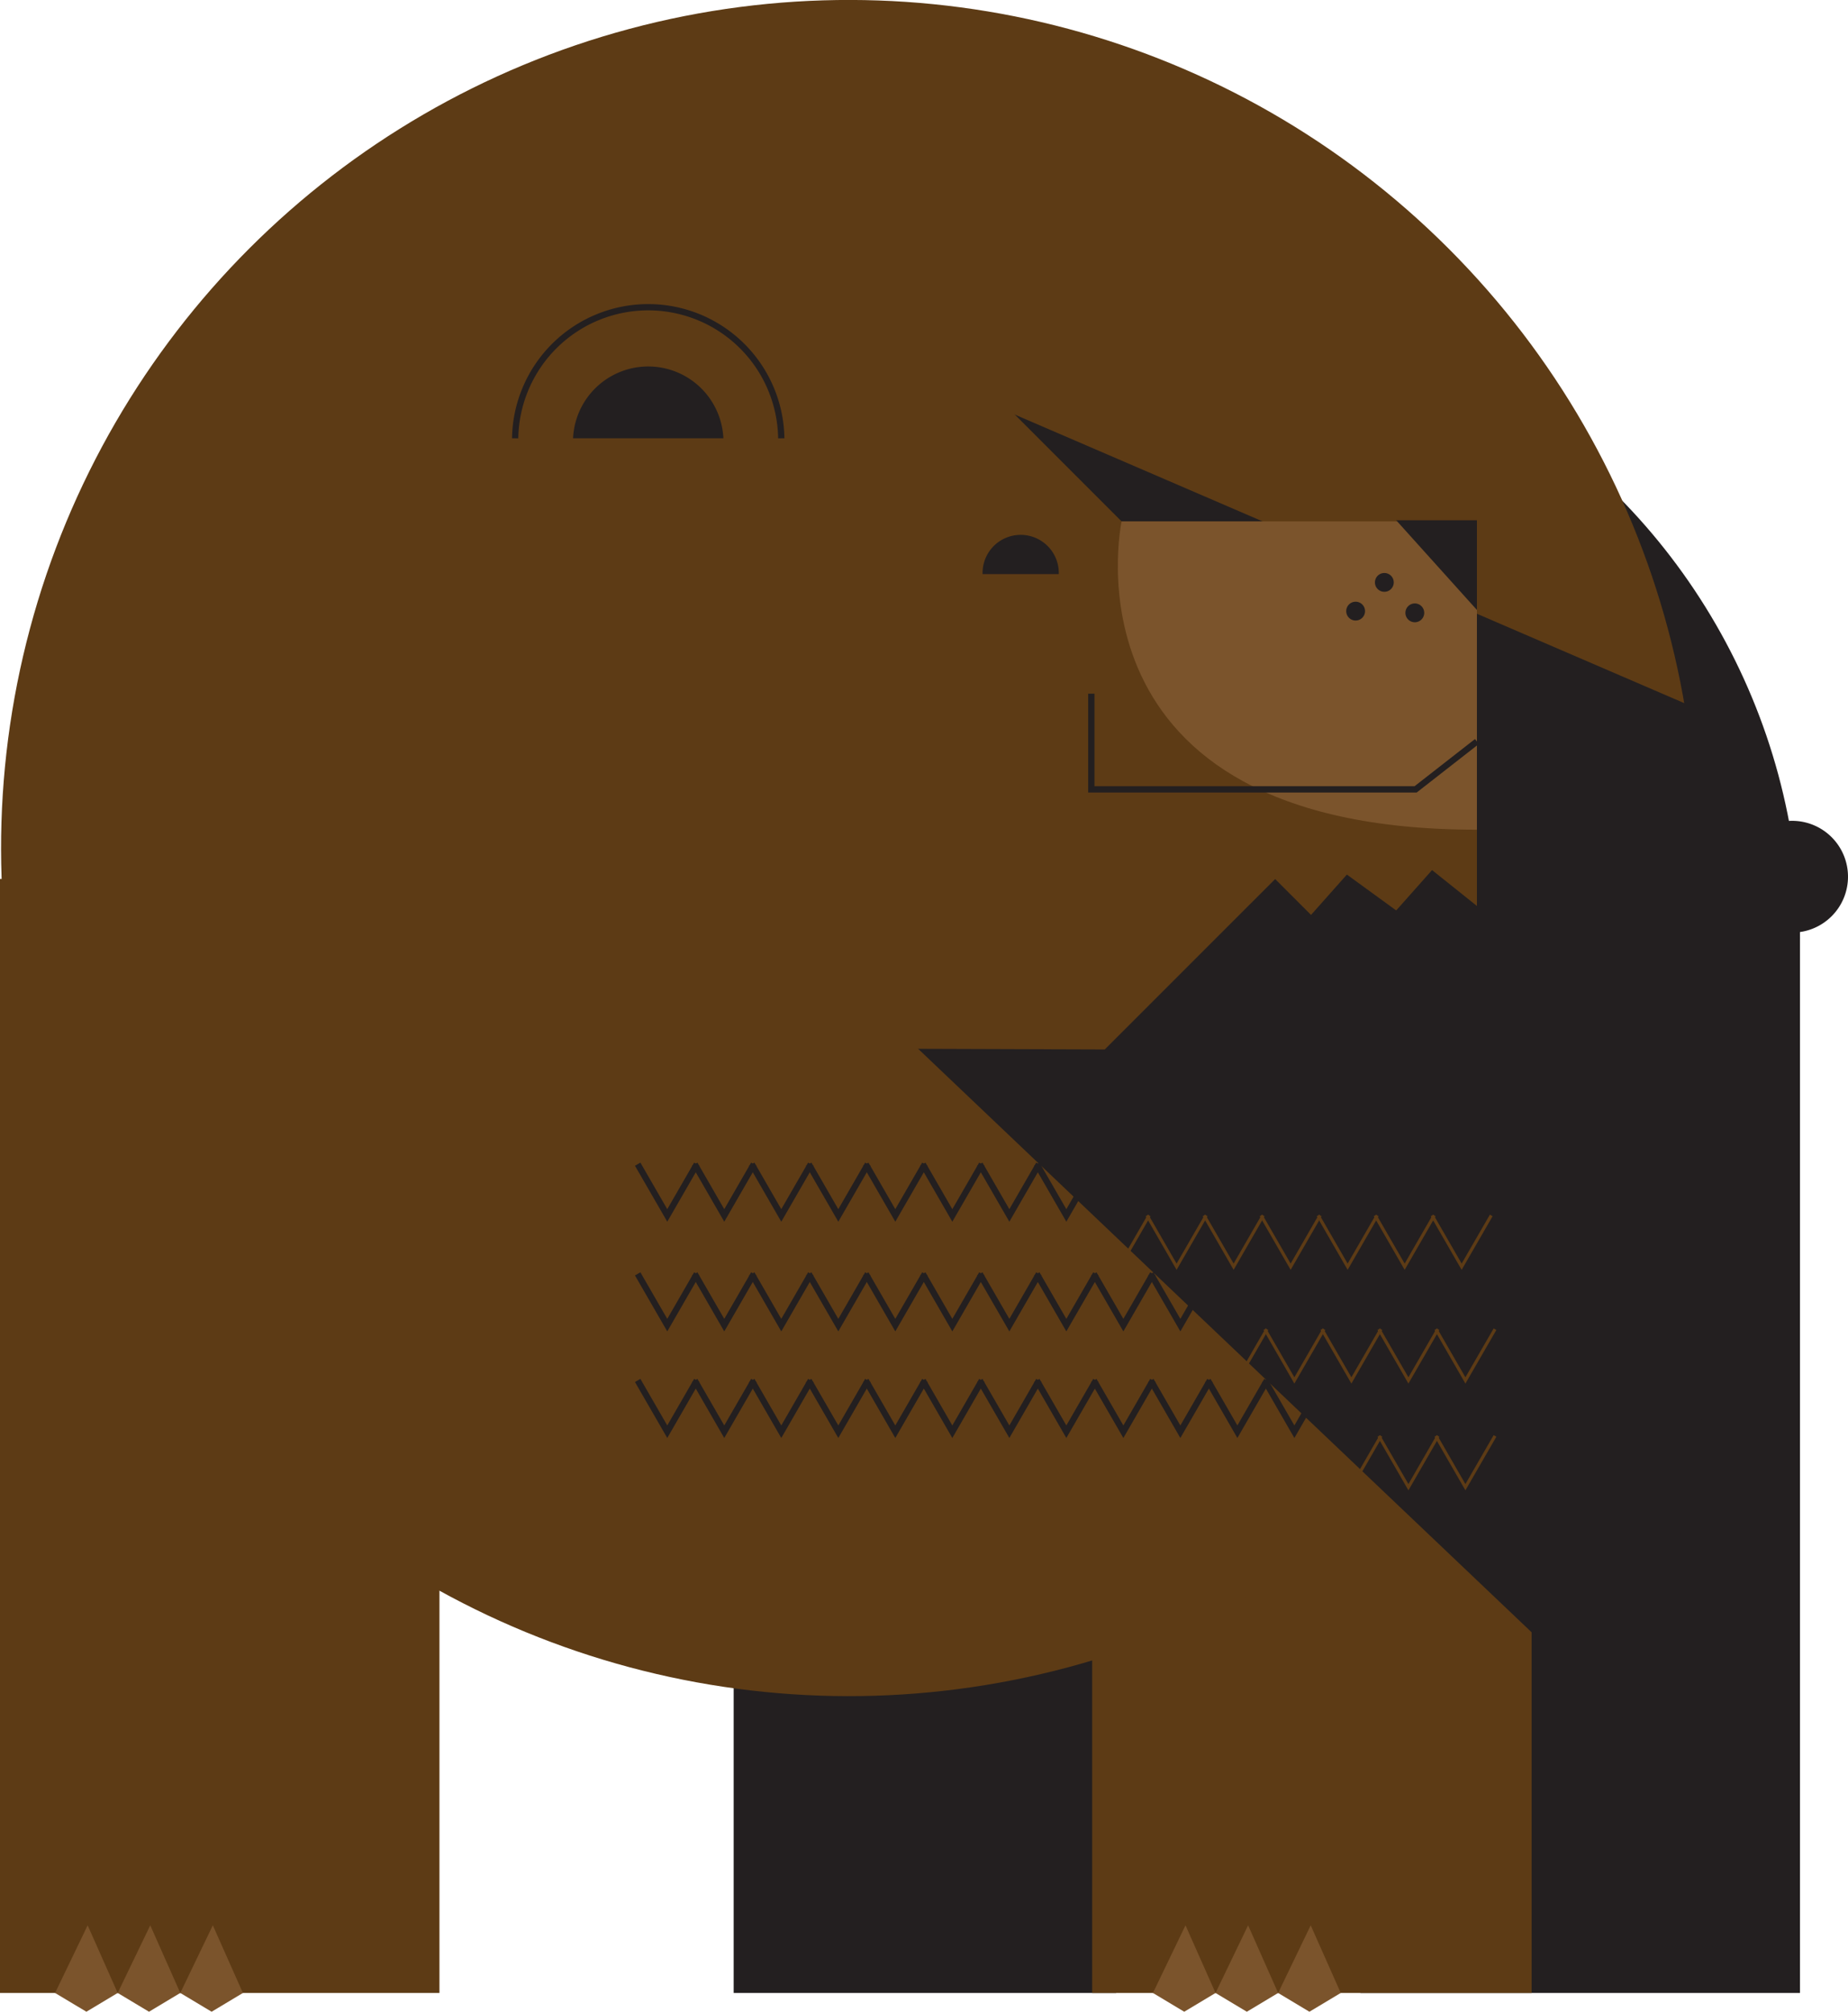 <svg xmlns="http://www.w3.org/2000/svg" viewBox="0 0 589.49 641.52"><defs><style>.cls-1{fill:#231f20;}.cls-2{fill:#5d3b15;}.cls-3{fill:#7b542c;}.cls-4,.cls-5{fill:none;}.cls-4{stroke:#231f20;stroke-width:2px;}.cls-5{stroke:#5d3b15;stroke-miterlimit:10;}</style></defs><title>Asset 1</title><g id="Layer_2" data-name="Layer 2"><g id="Head"><circle class="cls-1" cx="374.19" cy="299.17" r="199.98"/><rect class="cls-1" x="234.03" y="280.28" width="122" height="355.25"/><rect class="cls-1" x="433.98" y="280.28" width="140.19" height="355.25"/><rect class="cls-2" x="348.39" y="280.28" width="140.18" height="355.25"/><circle class="cls-2" cx="270.79" cy="270.44" r="270.44" transform="translate(-111.92 270.68) rotate(-45)"/><path class="cls-1" d="M260,303.19,518.8,549.26S562,440.91,558.44,233.35L308.59,125.69Z"/><polygon class="cls-2" points="136.46 333.93 136.46 221.68 136.46 185.93 137.96 100.19 291.7 100.19 357.77 166.26 471.12 166.26 471.12 264.58 471.12 288.9 456.81 277.46 445.37 290.33 429.64 278.89 418.2 291.76 406.76 280.32 352.41 334.66 136.46 333.93"/><path class="cls-3" d="M357.78,166.26s-21.1,98.32,113.34,98.32V166.26Z"/><polygon class="cls-1" points="445.37 165.91 471.12 165.91 471.12 194.51 445.37 165.91"/><polyline class="cls-4" points="471.12 236.46 451.57 251.72 348.12 251.72 348.12 221.21"/><path class="cls-1" d="M454.31,195.43a3,3,0,1,1-3-3A3,3,0,0,1,454.31,195.43Z"/><path class="cls-1" d="M444.59,185.72a3,3,0,1,1-3-3A3,3,0,0,1,444.59,185.72Z"/><path class="cls-1" d="M435.43,194.88a3,3,0,1,1-3-3A3,3,0,0,1,435.43,194.88Z"/><path class="cls-1" d="M313.43,183.07a12.16,12.16,0,1,1,24.31,0"/><path class="cls-4" d="M249.22,139.77a42.45,42.45,0,0,0-84.89,0"/><path class="cls-1" d="M230.75,139.77a24,24,0,0,0-47.95,0"/><rect class="cls-2" y="280.28" width="140.18" height="355.25"/><path class="cls-1" d="M553.85,279.58a17.82,17.82,0,1,0,17.82-17.83A17.82,17.82,0,0,0,553.85,279.58Z"/><polyline class="cls-4" points="367.77 371.24 358.34 387.59 348.9 371.24"/><polyline class="cls-4" points="385.96 371.24 376.52 387.59 367.09 371.24"/><polyline class="cls-4" points="404.14 371.24 394.71 387.59 385.28 371.24"/><polyline class="cls-4" points="422.33 371.24 412.89 387.59 403.46 371.24"/><polyline class="cls-4" points="440.51 371.24 431.08 387.59 421.64 371.24"/><polyline class="cls-4" points="458.7 371.24 449.27 387.59 439.83 371.24"/><polyline class="cls-4" points="476.89 371.24 467.45 387.59 458.02 371.24"/><polyline class="cls-4" points="222.28 371.24 212.85 387.59 203.41 371.24"/><polyline class="cls-4" points="240.47 371.24 231.03 387.59 221.6 371.24"/><polyline class="cls-4" points="258.65 371.24 249.22 387.59 239.79 371.24"/><polyline class="cls-4" points="276.84 371.24 267.41 387.59 257.97 371.24"/><polyline class="cls-4" points="295.03 371.24 285.59 387.59 276.16 371.24"/><polyline class="cls-4" points="313.21 371.24 303.78 387.59 294.35 371.24"/><polyline class="cls-4" points="331.4 371.24 321.97 387.59 312.53 371.24"/><polyline class="cls-4" points="349.59 371.24 340.15 387.59 330.72 371.24"/><polyline class="cls-5" points="366.57 387.59 357.14 403.94 347.7 387.59"/><polyline class="cls-5" points="384.76 387.59 375.32 403.94 365.89 387.59"/><polyline class="cls-5" points="402.94 387.59 393.51 403.94 384.08 387.59"/><polyline class="cls-5" points="421.13 387.59 411.7 403.94 402.26 387.59"/><polyline class="cls-5" points="439.32 387.59 429.88 403.94 420.45 387.59"/><polyline class="cls-5" points="457.5 387.59 448.07 403.94 438.63 387.59"/><polyline class="cls-5" points="475.69 387.59 466.25 403.94 456.82 387.59"/><polyline class="cls-5" points="221.09 387.59 211.65 403.94 202.22 387.59"/><polyline class="cls-5" points="239.27 387.59 229.84 403.94 220.4 387.59"/><polyline class="cls-5" points="257.46 387.59 248.02 403.94 238.59 387.59"/><polyline class="cls-5" points="275.64 387.59 266.21 403.94 256.77 387.59"/><polyline class="cls-5" points="293.83 387.59 284.39 403.94 274.96 387.59"/><polyline class="cls-5" points="312.01 387.59 302.58 403.94 293.15 387.59"/><polyline class="cls-5" points="330.2 387.59 320.77 403.94 311.33 387.59"/><polyline class="cls-5" points="348.39 387.59 338.95 403.94 329.52 387.59"/><polyline class="cls-5" points="367.77 423.86 358.34 440.21 348.9 423.86"/><polyline class="cls-5" points="385.96 423.86 376.52 440.21 367.09 423.86"/><polyline class="cls-5" points="404.14 423.86 394.71 440.21 385.28 423.86"/><polyline class="cls-5" points="422.33 423.86 412.89 440.21 403.46 423.86"/><polyline class="cls-5" points="440.51 423.86 431.08 440.21 421.64 423.86"/><polyline class="cls-5" points="458.7 423.86 449.27 440.21 439.83 423.86"/><polyline class="cls-5" points="476.89 423.86 467.45 440.21 458.02 423.86"/><polyline class="cls-5" points="222.28 423.86 212.85 440.21 203.41 423.86"/><polyline class="cls-5" points="240.47 423.86 231.03 440.21 221.6 423.86"/><polyline class="cls-5" points="258.65 423.86 249.22 440.21 239.79 423.86"/><polyline class="cls-5" points="276.84 423.86 267.41 440.21 257.97 423.86"/><polyline class="cls-5" points="295.03 423.86 285.59 440.21 276.16 423.86"/><polyline class="cls-5" points="313.21 423.86 303.78 440.21 294.35 423.86"/><polyline class="cls-5" points="331.4 423.86 321.97 440.21 312.53 423.86"/><polyline class="cls-5" points="349.59 423.86 340.15 440.21 330.72 423.86"/><polyline class="cls-5" points="367.77 457.9 358.34 474.25 348.9 457.9"/><polyline class="cls-5" points="385.96 457.9 376.52 474.25 367.09 457.9"/><polyline class="cls-5" points="404.14 457.9 394.71 474.25 385.28 457.9"/><polyline class="cls-5" points="422.33 457.9 412.89 474.25 403.46 457.9"/><polyline class="cls-5" points="440.51 457.9 431.08 474.25 421.64 457.9"/><polyline class="cls-5" points="458.7 457.9 449.27 474.25 439.83 457.9"/><polyline class="cls-5" points="476.89 457.9 467.45 474.25 458.02 457.9"/><polyline class="cls-5" points="222.28 457.9 212.85 474.25 203.41 457.9"/><polyline class="cls-5" points="240.47 457.9 231.03 474.25 221.6 457.9"/><polyline class="cls-5" points="258.65 457.9 249.22 474.25 239.79 457.9"/><polyline class="cls-5" points="276.84 457.9 267.41 474.25 257.97 457.9"/><polyline class="cls-5" points="295.03 457.9 285.59 474.25 276.16 457.9"/><polyline class="cls-5" points="313.21 457.9 303.78 474.25 294.35 457.9"/><polyline class="cls-5" points="331.4 457.9 321.97 474.25 312.53 457.9"/><polyline class="cls-5" points="349.59 457.9 340.15 474.25 330.72 457.9"/><polyline class="cls-4" points="367.77 406.22 358.34 422.57 348.9 406.22"/><polyline class="cls-4" points="385.96 406.22 376.52 422.57 367.09 406.22"/><polyline class="cls-4" points="404.14 406.22 394.71 422.57 385.28 406.22"/><polyline class="cls-4" points="422.33 406.22 412.89 422.57 403.46 406.22"/><polyline class="cls-4" points="440.51 406.22 431.08 422.57 421.64 406.22"/><polyline class="cls-4" points="458.7 406.22 449.27 422.57 439.83 406.22"/><polyline class="cls-4" points="476.89 406.22 467.45 422.57 458.02 406.22"/><polyline class="cls-4" points="222.28 406.22 212.85 422.57 203.41 406.22"/><polyline class="cls-4" points="240.47 406.22 231.03 422.57 221.6 406.22"/><polyline class="cls-4" points="258.65 406.22 249.22 422.57 239.79 406.22"/><polyline class="cls-4" points="276.84 406.22 267.41 422.57 257.97 406.22"/><polyline class="cls-4" points="295.03 406.22 285.59 422.57 276.16 406.22"/><polyline class="cls-4" points="313.21 406.22 303.78 422.57 294.35 406.22"/><polyline class="cls-4" points="331.4 406.22 321.97 422.57 312.53 406.22"/><polyline class="cls-4" points="349.59 406.22 340.15 422.57 330.72 406.22"/><polyline class="cls-4" points="367.77 440.21 358.34 456.56 348.9 440.21"/><polyline class="cls-4" points="385.96 440.21 376.52 456.56 367.09 440.21"/><polyline class="cls-4" points="404.14 440.21 394.71 456.56 385.28 440.21"/><polyline class="cls-4" points="422.33 440.21 412.89 456.56 403.46 440.21"/><polyline class="cls-4" points="440.51 440.21 431.08 456.56 421.64 440.21"/><polyline class="cls-4" points="458.7 440.21 449.27 456.56 439.83 440.21"/><polyline class="cls-4" points="476.89 440.21 467.45 456.56 458.02 440.21"/><polyline class="cls-4" points="222.28 440.21 212.85 456.56 203.41 440.21"/><polyline class="cls-4" points="240.47 440.21 231.03 456.56 221.6 440.21"/><polyline class="cls-4" points="258.65 440.21 249.22 456.56 239.79 440.21"/><polyline class="cls-4" points="276.84 440.21 267.41 456.56 257.97 440.21"/><polyline class="cls-4" points="295.03 440.21 285.59 456.56 276.16 440.21"/><polyline class="cls-4" points="313.21 440.21 303.78 456.56 294.35 440.21"/><polyline class="cls-4" points="331.4 440.21 321.97 456.56 312.53 440.21"/><polyline class="cls-4" points="349.59 440.21 340.15 456.56 330.72 440.21"/><polygon class="cls-3" points="17.57 635.53 27.96 613.96 37.54 635.53 27.56 641.52 17.57 635.53"/><polygon class="cls-3" points="37.54 635.53 47.93 613.96 57.51 635.53 47.53 641.52 37.54 635.53"/><polygon class="cls-3" points="57.51 635.53 67.89 613.96 77.48 635.53 67.5 641.52 57.51 635.53"/><polygon class="cls-3" points="367.77 635.53 378.16 613.96 387.74 635.53 377.76 641.52 367.77 635.53"/><polygon class="cls-3" points="387.74 635.53 398.13 613.96 407.71 635.53 397.73 641.52 387.74 635.53"/><polygon class="cls-3" points="407.71 635.53 418.1 613.96 427.68 635.53 417.69 641.52 407.71 635.53"/></g></g></svg>